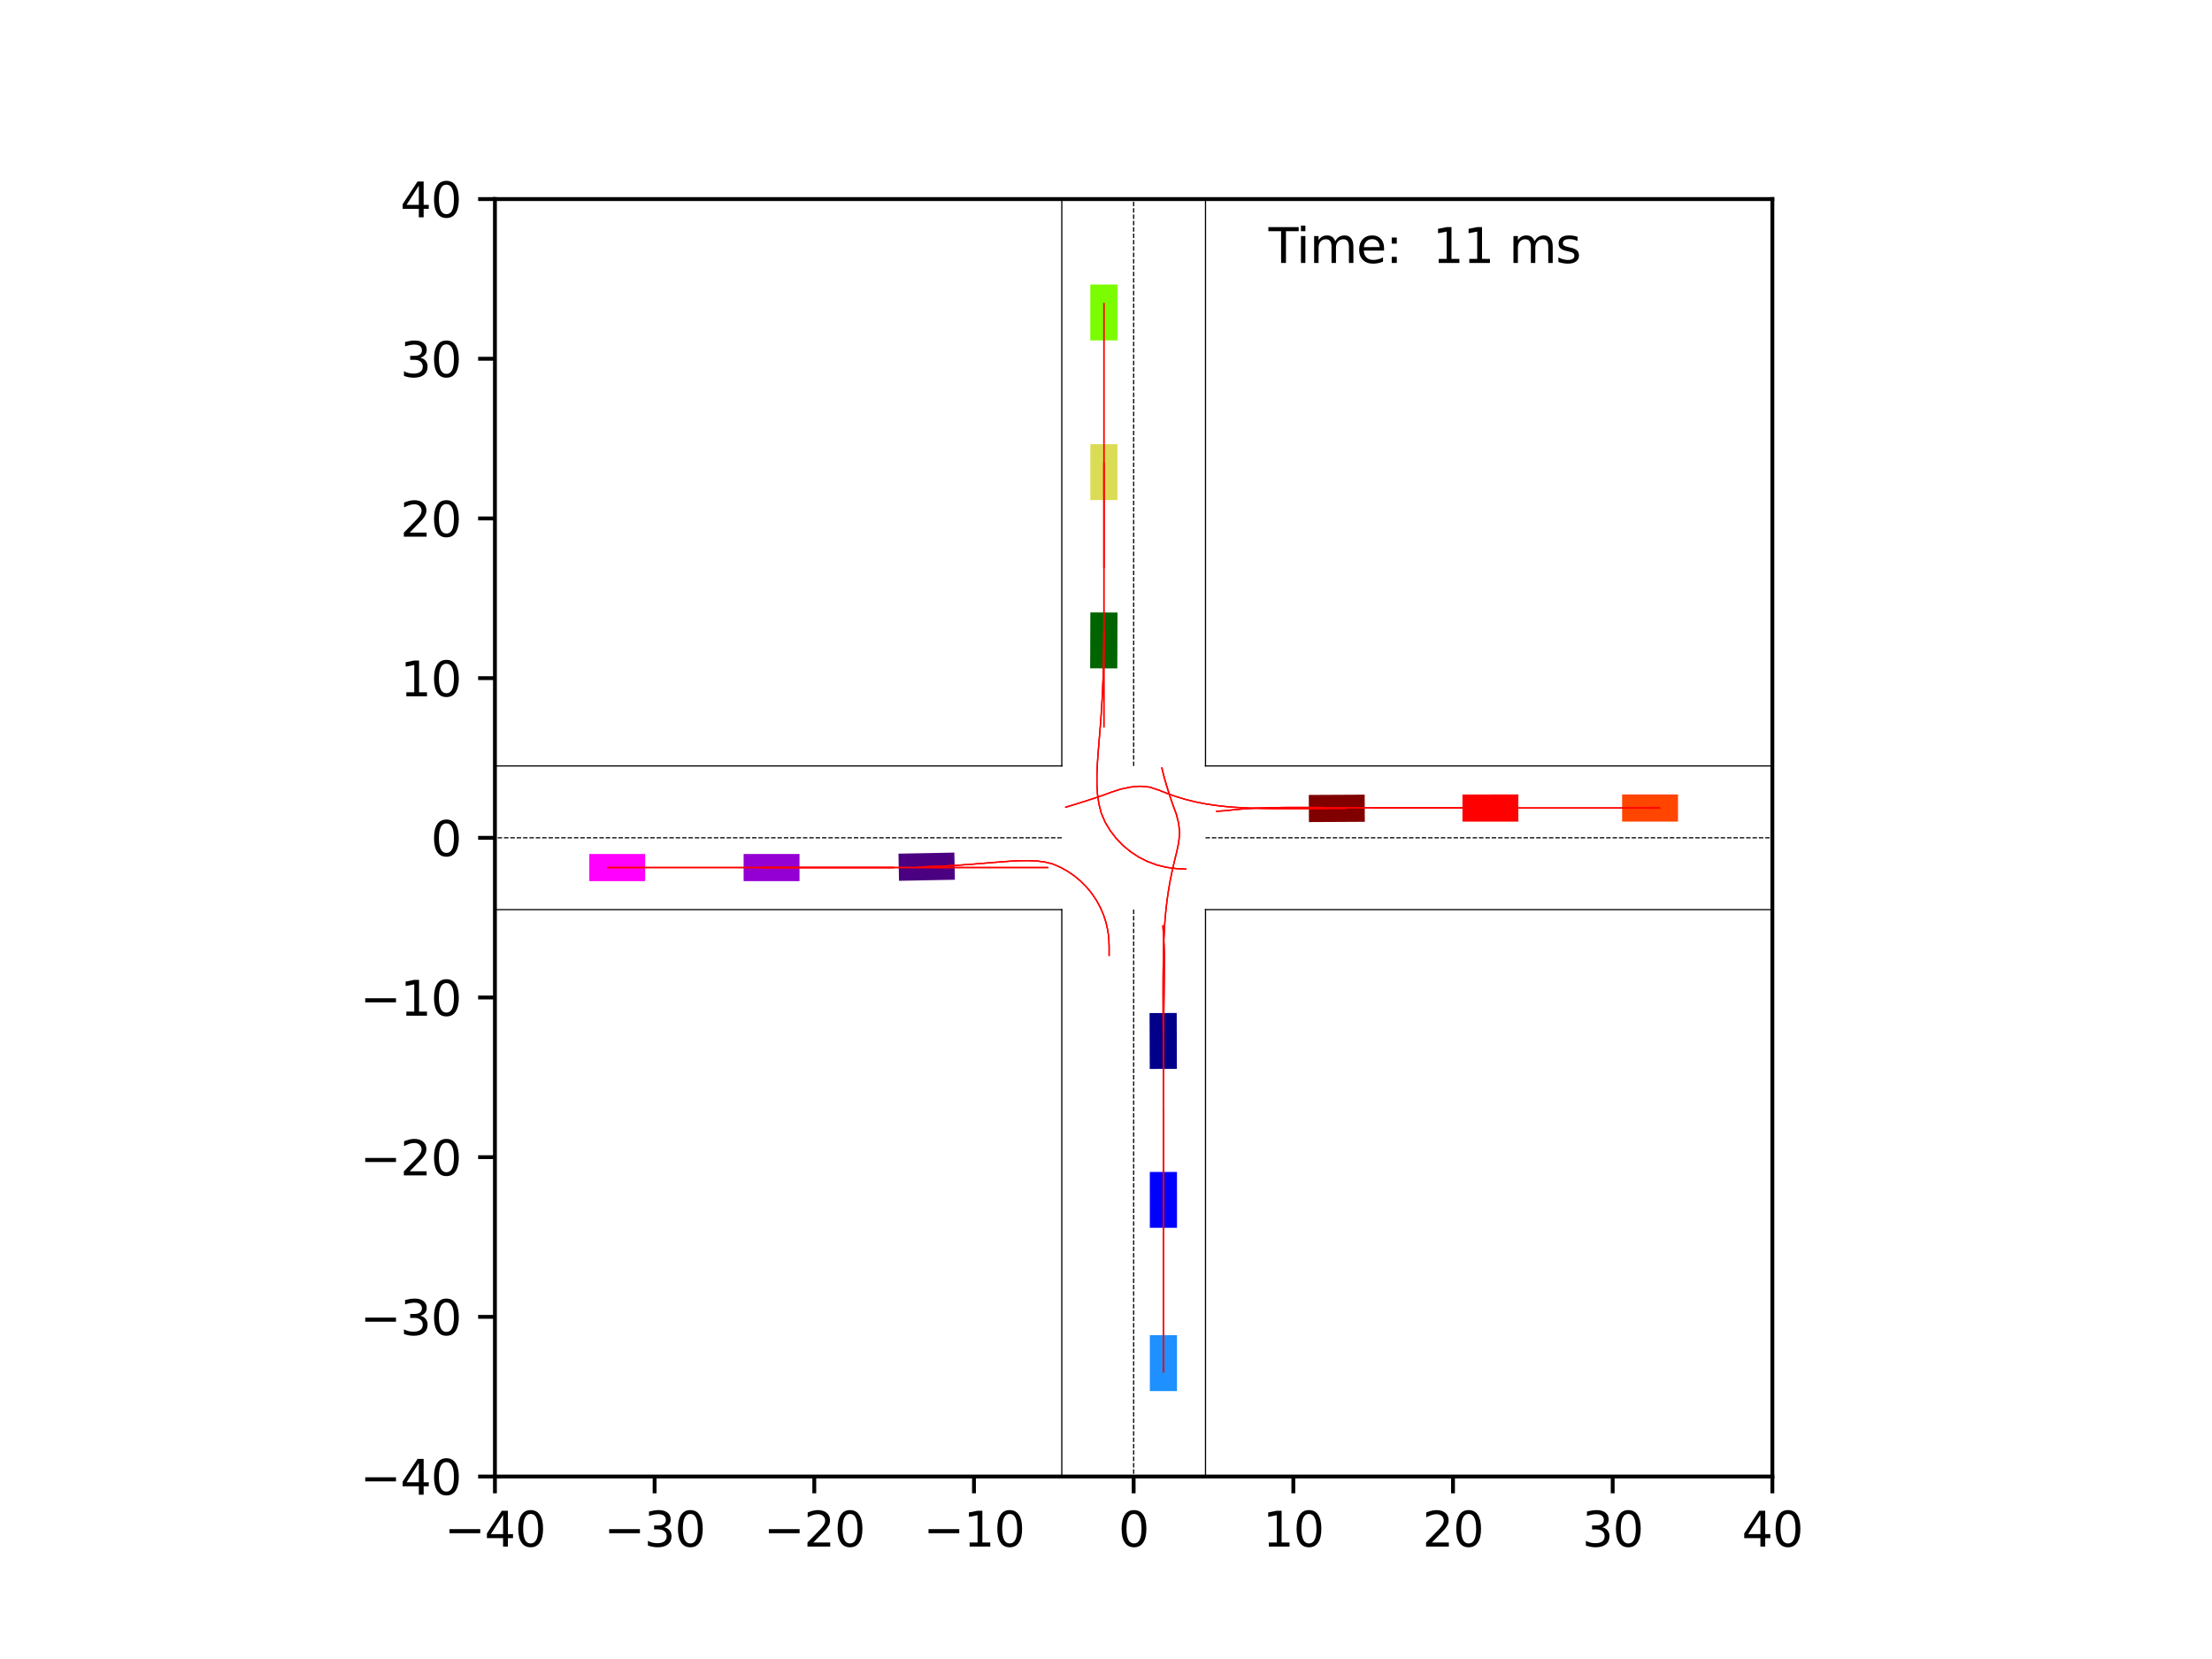 <?xml version="1.0" encoding="utf-8" standalone="no"?>
<!DOCTYPE svg PUBLIC "-//W3C//DTD SVG 1.1//EN"
  "http://www.w3.org/Graphics/SVG/1.1/DTD/svg11.dtd">
<svg xmlns:xlink="http://www.w3.org/1999/xlink" width="460.8pt" height="345.6pt" viewBox="0 0 460.8 345.6" xmlns="http://www.w3.org/2000/svg" version="1.1">
 <defs>
  <style type="text/css">*{stroke-linejoin: round; stroke-linecap: butt}</style>
 </defs>
 <g id="figure_1">
  <g id="patch_1">
   <path d="M 0 345.6 
L 460.8 345.6 
L 460.8 0 
L 0 0 
z
" style="fill: #ffffff"/>
  </g>
  <g id="axes_1">
   <g id="patch_2">
    <path d="M 103.104 307.584 
L 369.216 307.584 
L 369.216 41.472 
L 103.104 41.472 
z
" style="fill: #ffffff"/>
   </g>
   <g id="patch_3">
    <path d="M 245.167 222.664 
L 245.13 211.021 
L 239.475 211.04 
L 239.512 222.682 
z
" clip-path="url(#p3e62860ea1)" style="fill: #00008b"/>
   </g>
   <g id="patch_4">
    <path d="M 284.287 165.54 
L 272.644 165.6 
L 272.674 171.255 
L 284.316 171.195 
z
" clip-path="url(#p3e62860ea1)" style="fill: #800000"/>
   </g>
   <g id="patch_5">
    <path d="M 227.141 127.58 
L 227.099 139.222 
L 232.754 139.242 
L 232.795 127.6 
z
" clip-path="url(#p3e62860ea1)" style="fill: #006400"/>
   </g>
   <g id="patch_6">
    <path d="M 187.277 183.489 
L 198.918 183.265 
L 198.809 177.611 
L 187.169 177.835 
z
" clip-path="url(#p3e62860ea1)" style="fill: #4b0082"/>
   </g>
   <g id="patch_7">
    <path d="M 245.188 255.777 
L 245.186 244.135 
L 239.531 244.135 
L 239.533 255.778 
z
" clip-path="url(#p3e62860ea1)" style="fill: #0000ff"/>
   </g>
   <g id="patch_8">
    <path d="M 316.297 165.5 
L 304.655 165.502 
L 304.656 171.157 
L 316.298 171.155 
z
" clip-path="url(#p3e62860ea1)" style="fill: #ff0000"/>
   </g>
   <g id="patch_9">
    <path d="M 227.132 92.532 
L 227.132 104.175 
L 232.787 104.175 
L 232.787 92.532 
z
" clip-path="url(#p3e62860ea1)" style="fill: #dbdc56"/>
   </g>
   <g id="patch_10">
    <path d="M 154.911 183.556 
L 166.553 183.556 
L 166.553 177.901 
L 154.911 177.901 
z
" clip-path="url(#p3e62860ea1)" style="fill: #9400d3"/>
   </g>
   <g id="patch_11">
    <path d="M 245.188 289.788 
L 245.188 278.145 
L 239.533 278.145 
L 239.533 289.788 
z
" clip-path="url(#p3e62860ea1)" style="fill: #1e90ff"/>
   </g>
   <g id="patch_12">
    <path d="M 349.56 165.5 
L 337.918 165.5 
L 337.918 171.155 
L 349.56 171.155 
z
" clip-path="url(#p3e62860ea1)" style="fill: #ff4500"/>
   </g>
   <g id="patch_13">
    <path d="M 227.132 59.268 
L 227.132 70.911 
L 232.787 70.911 
L 232.787 59.268 
z
" clip-path="url(#p3e62860ea1)" style="fill: #7cfc00"/>
   </g>
   <g id="patch_14">
    <path d="M 122.76 183.556 
L 134.402 183.556 
L 134.402 177.901 
L 122.76 177.901 
z
" clip-path="url(#p3e62860ea1)" style="fill: #ff00ff"/>
   </g>
   <g id="matplotlib.axis_1">
    <g id="xtick_1">
     <g id="line2d_1">
      <defs>
       <path id="m3fa0efd9e0" d="M 0 0 
L 0 3.5 
" style="stroke: #000000; stroke-width: 0.8"/>
      </defs>
      <g>
       <use xlink:href="#m3fa0efd9e0" x="103.104" y="307.584" style="stroke: #000000; stroke-width: 0.8"/>
      </g>
     </g>
     <g id="text_1">
      <!-- −40 -->
      <g transform="translate(92.552 322.182) scale(0.1 -0.1)">
       <defs>
        <path id="DejaVuSans-2212" d="M 678 2272 
L 4684 2272 
L 4684 1741 
L 678 1741 
L 678 2272 
z
" transform="scale(0.016)"/>
        <path id="DejaVuSans-34" d="M 2419 4116 
L 825 1625 
L 2419 1625 
L 2419 4116 
z
M 2253 4666 
L 3047 4666 
L 3047 1625 
L 3713 1625 
L 3713 1100 
L 3047 1100 
L 3047 0 
L 2419 0 
L 2419 1100 
L 313 1100 
L 313 1709 
L 2253 4666 
z
" transform="scale(0.016)"/>
        <path id="DejaVuSans-30" d="M 2034 4250 
Q 1547 4250 1301 3770 
Q 1056 3291 1056 2328 
Q 1056 1369 1301 889 
Q 1547 409 2034 409 
Q 2525 409 2770 889 
Q 3016 1369 3016 2328 
Q 3016 3291 2770 3770 
Q 2525 4250 2034 4250 
z
M 2034 4750 
Q 2819 4750 3233 4129 
Q 3647 3509 3647 2328 
Q 3647 1150 3233 529 
Q 2819 -91 2034 -91 
Q 1250 -91 836 529 
Q 422 1150 422 2328 
Q 422 3509 836 4129 
Q 1250 4750 2034 4750 
z
" transform="scale(0.016)"/>
       </defs>
       <use xlink:href="#DejaVuSans-2212"/>
       <use xlink:href="#DejaVuSans-34" x="83.789"/>
       <use xlink:href="#DejaVuSans-30" x="147.412"/>
      </g>
     </g>
    </g>
    <g id="xtick_2">
     <g id="line2d_2">
      <g>
       <use xlink:href="#m3fa0efd9e0" x="136.368" y="307.584" style="stroke: #000000; stroke-width: 0.8"/>
      </g>
     </g>
     <g id="text_2">
      <!-- −30 -->
      <g transform="translate(125.816 322.182) scale(0.1 -0.1)">
       <defs>
        <path id="DejaVuSans-33" d="M 2597 2516 
Q 3050 2419 3304 2112 
Q 3559 1806 3559 1356 
Q 3559 666 3084 287 
Q 2609 -91 1734 -91 
Q 1441 -91 1130 -33 
Q 819 25 488 141 
L 488 750 
Q 750 597 1062 519 
Q 1375 441 1716 441 
Q 2309 441 2620 675 
Q 2931 909 2931 1356 
Q 2931 1769 2642 2001 
Q 2353 2234 1838 2234 
L 1294 2234 
L 1294 2753 
L 1863 2753 
Q 2328 2753 2575 2939 
Q 2822 3125 2822 3475 
Q 2822 3834 2567 4026 
Q 2313 4219 1838 4219 
Q 1578 4219 1281 4162 
Q 984 4106 628 3988 
L 628 4550 
Q 988 4650 1302 4700 
Q 1616 4750 1894 4750 
Q 2613 4750 3031 4423 
Q 3450 4097 3450 3541 
Q 3450 3153 3228 2886 
Q 3006 2619 2597 2516 
z
" transform="scale(0.016)"/>
       </defs>
       <use xlink:href="#DejaVuSans-2212"/>
       <use xlink:href="#DejaVuSans-33" x="83.789"/>
       <use xlink:href="#DejaVuSans-30" x="147.412"/>
      </g>
     </g>
    </g>
    <g id="xtick_3">
     <g id="line2d_3">
      <g>
       <use xlink:href="#m3fa0efd9e0" x="169.632" y="307.584" style="stroke: #000000; stroke-width: 0.8"/>
      </g>
     </g>
     <g id="text_3">
      <!-- −20 -->
      <g transform="translate(159.08 322.182) scale(0.1 -0.1)">
       <defs>
        <path id="DejaVuSans-32" d="M 1228 531 
L 3431 531 
L 3431 0 
L 469 0 
L 469 531 
Q 828 903 1448 1529 
Q 2069 2156 2228 2338 
Q 2531 2678 2651 2914 
Q 2772 3150 2772 3378 
Q 2772 3750 2511 3984 
Q 2250 4219 1831 4219 
Q 1534 4219 1204 4116 
Q 875 4013 500 3803 
L 500 4441 
Q 881 4594 1212 4672 
Q 1544 4750 1819 4750 
Q 2544 4750 2975 4387 
Q 3406 4025 3406 3419 
Q 3406 3131 3298 2873 
Q 3191 2616 2906 2266 
Q 2828 2175 2409 1742 
Q 1991 1309 1228 531 
z
" transform="scale(0.016)"/>
       </defs>
       <use xlink:href="#DejaVuSans-2212"/>
       <use xlink:href="#DejaVuSans-32" x="83.789"/>
       <use xlink:href="#DejaVuSans-30" x="147.412"/>
      </g>
     </g>
    </g>
    <g id="xtick_4">
     <g id="line2d_4">
      <g>
       <use xlink:href="#m3fa0efd9e0" x="202.896" y="307.584" style="stroke: #000000; stroke-width: 0.8"/>
      </g>
     </g>
     <g id="text_4">
      <!-- −10 -->
      <g transform="translate(192.344 322.182) scale(0.1 -0.1)">
       <defs>
        <path id="DejaVuSans-31" d="M 794 531 
L 1825 531 
L 1825 4091 
L 703 3866 
L 703 4441 
L 1819 4666 
L 2450 4666 
L 2450 531 
L 3481 531 
L 3481 0 
L 794 0 
L 794 531 
z
" transform="scale(0.016)"/>
       </defs>
       <use xlink:href="#DejaVuSans-2212"/>
       <use xlink:href="#DejaVuSans-31" x="83.789"/>
       <use xlink:href="#DejaVuSans-30" x="147.412"/>
      </g>
     </g>
    </g>
    <g id="xtick_5">
     <g id="line2d_5">
      <g>
       <use xlink:href="#m3fa0efd9e0" x="236.16" y="307.584" style="stroke: #000000; stroke-width: 0.8"/>
      </g>
     </g>
     <g id="text_5">
      <!-- 0 -->
      <g transform="translate(232.979 322.182) scale(0.1 -0.1)">
       <use xlink:href="#DejaVuSans-30"/>
      </g>
     </g>
    </g>
    <g id="xtick_6">
     <g id="line2d_6">
      <g>
       <use xlink:href="#m3fa0efd9e0" x="269.424" y="307.584" style="stroke: #000000; stroke-width: 0.8"/>
      </g>
     </g>
     <g id="text_6">
      <!-- 10 -->
      <g transform="translate(263.062 322.182) scale(0.1 -0.1)">
       <use xlink:href="#DejaVuSans-31"/>
       <use xlink:href="#DejaVuSans-30" x="63.623"/>
      </g>
     </g>
    </g>
    <g id="xtick_7">
     <g id="line2d_7">
      <g>
       <use xlink:href="#m3fa0efd9e0" x="302.688" y="307.584" style="stroke: #000000; stroke-width: 0.8"/>
      </g>
     </g>
     <g id="text_7">
      <!-- 20 -->
      <g transform="translate(296.325 322.182) scale(0.1 -0.1)">
       <use xlink:href="#DejaVuSans-32"/>
       <use xlink:href="#DejaVuSans-30" x="63.623"/>
      </g>
     </g>
    </g>
    <g id="xtick_8">
     <g id="line2d_8">
      <g>
       <use xlink:href="#m3fa0efd9e0" x="335.952" y="307.584" style="stroke: #000000; stroke-width: 0.8"/>
      </g>
     </g>
     <g id="text_8">
      <!-- 30 -->
      <g transform="translate(329.589 322.182) scale(0.1 -0.1)">
       <use xlink:href="#DejaVuSans-33"/>
       <use xlink:href="#DejaVuSans-30" x="63.623"/>
      </g>
     </g>
    </g>
    <g id="xtick_9">
     <g id="line2d_9">
      <g>
       <use xlink:href="#m3fa0efd9e0" x="369.216" y="307.584" style="stroke: #000000; stroke-width: 0.8"/>
      </g>
     </g>
     <g id="text_9">
      <!-- 40 -->
      <g transform="translate(362.853 322.182) scale(0.1 -0.1)">
       <use xlink:href="#DejaVuSans-34"/>
       <use xlink:href="#DejaVuSans-30" x="63.623"/>
      </g>
     </g>
    </g>
   </g>
   <g id="matplotlib.axis_2">
    <g id="ytick_1">
     <g id="line2d_10">
      <defs>
       <path id="m41f96a3e17" d="M 0 0 
L -3.5 0 
" style="stroke: #000000; stroke-width: 0.8"/>
      </defs>
      <g>
       <use xlink:href="#m41f96a3e17" x="103.104" y="307.584" style="stroke: #000000; stroke-width: 0.8"/>
      </g>
     </g>
     <g id="text_10">
      <!-- −40 -->
      <g transform="translate(74.999 311.383) scale(0.1 -0.1)">
       <use xlink:href="#DejaVuSans-2212"/>
       <use xlink:href="#DejaVuSans-34" x="83.789"/>
       <use xlink:href="#DejaVuSans-30" x="147.412"/>
      </g>
     </g>
    </g>
    <g id="ytick_2">
     <g id="line2d_11">
      <g>
       <use xlink:href="#m41f96a3e17" x="103.104" y="274.32" style="stroke: #000000; stroke-width: 0.8"/>
      </g>
     </g>
     <g id="text_11">
      <!-- −30 -->
      <g transform="translate(74.999 278.119) scale(0.1 -0.1)">
       <use xlink:href="#DejaVuSans-2212"/>
       <use xlink:href="#DejaVuSans-33" x="83.789"/>
       <use xlink:href="#DejaVuSans-30" x="147.412"/>
      </g>
     </g>
    </g>
    <g id="ytick_3">
     <g id="line2d_12">
      <g>
       <use xlink:href="#m41f96a3e17" x="103.104" y="241.056" style="stroke: #000000; stroke-width: 0.8"/>
      </g>
     </g>
     <g id="text_12">
      <!-- −20 -->
      <g transform="translate(74.999 244.855) scale(0.1 -0.1)">
       <use xlink:href="#DejaVuSans-2212"/>
       <use xlink:href="#DejaVuSans-32" x="83.789"/>
       <use xlink:href="#DejaVuSans-30" x="147.412"/>
      </g>
     </g>
    </g>
    <g id="ytick_4">
     <g id="line2d_13">
      <g>
       <use xlink:href="#m41f96a3e17" x="103.104" y="207.792" style="stroke: #000000; stroke-width: 0.8"/>
      </g>
     </g>
     <g id="text_13">
      <!-- −10 -->
      <g transform="translate(74.999 211.591) scale(0.1 -0.1)">
       <use xlink:href="#DejaVuSans-2212"/>
       <use xlink:href="#DejaVuSans-31" x="83.789"/>
       <use xlink:href="#DejaVuSans-30" x="147.412"/>
      </g>
     </g>
    </g>
    <g id="ytick_5">
     <g id="line2d_14">
      <g>
       <use xlink:href="#m41f96a3e17" x="103.104" y="174.528" style="stroke: #000000; stroke-width: 0.8"/>
      </g>
     </g>
     <g id="text_14">
      <!-- 0 -->
      <g transform="translate(89.742 178.327) scale(0.1 -0.1)">
       <use xlink:href="#DejaVuSans-30"/>
      </g>
     </g>
    </g>
    <g id="ytick_6">
     <g id="line2d_15">
      <g>
       <use xlink:href="#m41f96a3e17" x="103.104" y="141.264" style="stroke: #000000; stroke-width: 0.8"/>
      </g>
     </g>
     <g id="text_15">
      <!-- 10 -->
      <g transform="translate(83.379 145.063) scale(0.1 -0.1)">
       <use xlink:href="#DejaVuSans-31"/>
       <use xlink:href="#DejaVuSans-30" x="63.623"/>
      </g>
     </g>
    </g>
    <g id="ytick_7">
     <g id="line2d_16">
      <g>
       <use xlink:href="#m41f96a3e17" x="103.104" y="108" style="stroke: #000000; stroke-width: 0.8"/>
      </g>
     </g>
     <g id="text_16">
      <!-- 20 -->
      <g transform="translate(83.379 111.799) scale(0.1 -0.1)">
       <use xlink:href="#DejaVuSans-32"/>
       <use xlink:href="#DejaVuSans-30" x="63.623"/>
      </g>
     </g>
    </g>
    <g id="ytick_8">
     <g id="line2d_17">
      <g>
       <use xlink:href="#m41f96a3e17" x="103.104" y="74.736" style="stroke: #000000; stroke-width: 0.8"/>
      </g>
     </g>
     <g id="text_17">
      <!-- 30 -->
      <g transform="translate(83.379 78.535) scale(0.1 -0.1)">
       <use xlink:href="#DejaVuSans-33"/>
       <use xlink:href="#DejaVuSans-30" x="63.623"/>
      </g>
     </g>
    </g>
    <g id="ytick_9">
     <g id="line2d_18">
      <g>
       <use xlink:href="#m41f96a3e17" x="103.104" y="41.472" style="stroke: #000000; stroke-width: 0.8"/>
      </g>
     </g>
     <g id="text_18">
      <!-- 40 -->
      <g transform="translate(83.379 45.271) scale(0.1 -0.1)">
       <use xlink:href="#DejaVuSans-34"/>
       <use xlink:href="#DejaVuSans-30" x="63.623"/>
      </g>
     </g>
    </g>
   </g>
   <g id="line2d_19">
    <path d="M 251.129 346.6 
L 251.129 189.497 
" clip-path="url(#p3e62860ea1)" style="fill: none; stroke: #000000; stroke-width: 0.25; stroke-linecap: square"/>
   </g>
   <g id="line2d_20">
    <path d="M 251.129 189.497 
L 417.449 189.497 
" clip-path="url(#p3e62860ea1)" style="fill: none; stroke: #000000; stroke-width: 0.25; stroke-linecap: square"/>
   </g>
   <g id="line2d_21">
    <path d="M 417.449 159.559 
L 251.129 159.559 
" clip-path="url(#p3e62860ea1)" style="fill: none; stroke: #000000; stroke-width: 0.25; stroke-linecap: square"/>
   </g>
   <g id="line2d_22">
    <path d="M 251.129 159.559 
L 251.129 -1 
" clip-path="url(#p3e62860ea1)" style="fill: none; stroke: #000000; stroke-width: 0.25; stroke-linecap: square"/>
   </g>
   <g id="line2d_23">
    <path d="M 221.191 -1 
L 221.191 159.559 
" clip-path="url(#p3e62860ea1)" style="fill: none; stroke: #000000; stroke-width: 0.25; stroke-linecap: square"/>
   </g>
   <g id="line2d_24">
    <path d="M 221.191 159.559 
L 54.871 159.559 
" clip-path="url(#p3e62860ea1)" style="fill: none; stroke: #000000; stroke-width: 0.25; stroke-linecap: square"/>
   </g>
   <g id="line2d_25">
    <path d="M 54.871 189.497 
L 221.191 189.497 
" clip-path="url(#p3e62860ea1)" style="fill: none; stroke: #000000; stroke-width: 0.25; stroke-linecap: square"/>
   </g>
   <g id="line2d_26">
    <path d="M 221.191 189.497 
L 221.191 346.6 
" clip-path="url(#p3e62860ea1)" style="fill: none; stroke: #000000; stroke-width: 0.25; stroke-linecap: square"/>
   </g>
   <g id="line2d_27">
    <path d="M 251.129 174.528 
L 417.449 174.528 
" clip-path="url(#p3e62860ea1)" style="fill: none; stroke-dasharray: 0.925,0.4; stroke-dashoffset: 0; stroke: #000000; stroke-width: 0.25"/>
   </g>
   <g id="line2d_28">
    <path d="M 236.16 159.559 
L 236.16 -1 
" clip-path="url(#p3e62860ea1)" style="fill: none; stroke-dasharray: 0.925,0.4; stroke-dashoffset: 0; stroke: #000000; stroke-width: 0.25"/>
   </g>
   <g id="line2d_29">
    <path d="M 221.191 174.528 
L 54.871 174.528 
" clip-path="url(#p3e62860ea1)" style="fill: none; stroke-dasharray: 0.925,0.4; stroke-dashoffset: 0; stroke: #000000; stroke-width: 0.25"/>
   </g>
   <g id="line2d_30">
    <path d="M 236.16 189.497 
L 236.16 346.6 
" clip-path="url(#p3e62860ea1)" style="fill: none; stroke-dasharray: 0.925,0.4; stroke-dashoffset: 0; stroke: #000000; stroke-width: 0.25"/>
   </g>
   <g id="line2d_31">
    <path d="M 242.329 218.774 
L 242.321 216.852 
L 242.312 214.923 
L 242.303 212.987 
L 242.295 211.046 
L 242.288 209.099 
L 242.283 207.146 
L 242.282 205.189 
L 242.287 203.227 
L 242.301 201.26 
L 242.329 199.29 
L 242.374 197.316 
L 242.443 195.339 
L 242.541 193.359 
L 242.676 191.378 
L 242.856 189.397 
L 243.085 187.417 
L 243.368 185.441 
L 243.707 183.471 
L 244.103 181.507 
L 244.549 179.552 
L 245.036 177.602 
L 245.466 175.636 
L 245.673 173.632 
L 245.477 171.624 
L 244.982 169.666 
L 244.276 167.773 
L 243.603 165.866 
L 242.978 163.942 
L 242.407 162.001 
L 241.943 160.031 
" clip-path="url(#p3e62860ea1)" style="fill: none; stroke: #ff0000; stroke-opacity: 0.2; stroke-width: 0.25; stroke-linecap: square"/>
   </g>
   <g id="line2d_32">
    <path d="M 242.329 218.774 
L 242.321 216.852 
L 242.313 214.923 
L 242.305 212.987 
L 242.297 211.045 
L 242.291 209.097 
L 242.287 207.144 
L 242.287 205.186 
L 242.294 203.223 
L 242.311 201.256 
L 242.341 199.285 
L 242.388 197.31 
L 242.46 195.332 
L 242.561 193.352 
L 242.7 191.37 
L 242.883 189.389 
L 243.116 187.409 
L 243.403 185.433 
L 243.746 183.463 
L 244.145 181.5 
L 244.594 179.544 
L 245.082 177.595 
L 245.511 175.629 
L 245.721 173.625 
L 245.542 171.616 
L 245.055 169.657 
L 244.355 167.763 
L 243.705 165.849 
L 243.095 163.922 
L 242.531 161.981 
L 242.046 160.018 
" clip-path="url(#p3e62860ea1)" style="fill: none; stroke: #ff0000; stroke-opacity: 0.4; stroke-width: 0.25; stroke-linecap: square"/>
   </g>
   <g id="line2d_33">
    <path d="M 242.329 218.774 
L 242.321 216.852 
L 242.314 214.922 
L 242.306 212.986 
L 242.299 211.044 
L 242.294 209.096 
L 242.291 207.142 
L 242.292 205.183 
L 242.301 203.22 
L 242.319 201.251 
L 242.35 199.279 
L 242.399 197.303 
L 242.472 195.324 
L 242.576 193.343 
L 242.716 191.36 
L 242.901 189.377 
L 243.135 187.397 
L 243.423 185.419 
L 243.765 183.448 
L 244.163 181.483 
L 244.61 179.526 
L 245.093 177.574 
L 245.515 175.605 
L 245.72 173.6 
L 245.537 171.59 
L 245.046 169.631 
L 244.34 167.737 
L 243.689 165.823 
L 243.08 163.895 
L 242.516 161.952 
L 242.035 159.988 
" clip-path="url(#p3e62860ea1)" style="fill: none; stroke: #ff0000; stroke-opacity: 0.6; stroke-width: 0.25; stroke-linecap: square"/>
   </g>
   <g id="line2d_34">
    <path d="M 242.329 218.774 
L 242.321 216.852 
L 242.313 214.922 
L 242.305 212.986 
L 242.298 211.044 
L 242.292 209.096 
L 242.289 207.142 
L 242.291 205.183 
L 242.299 203.219 
L 242.317 201.25 
L 242.349 199.278 
L 242.4 197.302 
L 242.474 195.323 
L 242.579 193.341 
L 242.721 191.358 
L 242.909 189.375 
L 243.146 187.395 
L 243.436 185.418 
L 243.782 183.446 
L 244.183 181.482 
L 244.633 179.525 
L 245.118 177.574 
L 245.543 175.605 
L 245.748 173.6 
L 245.567 171.59 
L 245.077 169.63 
L 244.373 167.736 
L 243.721 165.822 
L 243.111 163.894 
L 242.545 161.952 
L 242.058 159.989 
" clip-path="url(#p3e62860ea1)" style="fill: none; stroke: #ff0000; stroke-opacity: 0.8; stroke-width: 0.25; stroke-linecap: square"/>
   </g>
   <g id="line2d_35">
    <path d="M 242.329 218.774 
L 242.321 216.852 
L 242.313 214.922 
L 242.306 212.986 
L 242.299 211.044 
L 242.293 209.095 
L 242.291 207.141 
L 242.293 205.182 
L 242.301 203.218 
L 242.32 201.249 
L 242.352 199.276 
L 242.403 197.3 
L 242.478 195.32 
L 242.583 193.338 
L 242.726 191.355 
L 242.914 189.372 
L 243.151 187.391 
L 243.441 185.413 
L 243.787 183.441 
L 244.188 181.477 
L 244.637 179.519 
L 245.12 177.567 
L 245.543 175.598 
L 245.748 173.592 
L 245.565 171.582 
L 245.074 169.622 
L 244.37 167.728 
L 243.717 165.814 
L 243.106 163.886 
L 242.539 161.944 
L 242.053 159.98 
" clip-path="url(#p3e62860ea1)" style="fill: none; stroke: #ff0000; stroke-width: 0.25; stroke-linecap: square"/>
   </g>
   <g id="line2d_36">
    <path d="M 280.405 168.385 
L 278.48 168.397 
L 276.548 168.41 
L 274.609 168.423 
L 272.664 168.435 
L 270.713 168.445 
L 268.757 168.451 
L 266.796 168.45 
L 264.83 168.438 
L 262.86 168.411 
L 260.886 168.362 
L 258.909 168.282 
L 256.931 168.164 
L 254.952 167.995 
L 252.976 167.764 
L 251.007 167.458 
L 249.049 167.07 
L 247.108 166.593 
L 245.189 166.022 
L 243.296 165.36 
L 241.43 164.617 
L 239.516 163.998 
L 237.511 163.812 
L 235.504 164.002 
L 233.53 164.413 
L 231.612 165.042 
L 229.715 165.732 
L 227.801 166.374 
L 225.876 166.986 
L 223.945 167.578 
L 222.009 168.155 
" clip-path="url(#p3e62860ea1)" style="fill: none; stroke: #ff0000; stroke-opacity: 0.2; stroke-width: 0.25; stroke-linecap: square"/>
   </g>
   <g id="line2d_37">
    <path d="M 280.405 168.385 
L 278.48 168.397 
L 276.548 168.409 
L 274.608 168.421 
L 272.663 168.432 
L 270.711 168.441 
L 268.754 168.446 
L 266.792 168.444 
L 264.826 168.43 
L 262.854 168.401 
L 260.879 168.35 
L 258.901 168.269 
L 256.922 168.148 
L 254.942 167.977 
L 252.965 167.744 
L 250.994 167.437 
L 249.035 167.048 
L 247.092 166.571 
L 245.171 166.001 
L 243.275 165.341 
L 241.406 164.601 
L 239.494 163.973 
L 237.489 163.771 
L 235.48 163.957 
L 233.503 164.362 
L 231.581 164.984 
L 229.685 165.682 
L 227.773 166.335 
L 225.851 166.961 
L 223.923 167.566 
L 221.99 168.158 
" clip-path="url(#p3e62860ea1)" style="fill: none; stroke: #ff0000; stroke-opacity: 0.4; stroke-width: 0.25; stroke-linecap: square"/>
   </g>
   <g id="line2d_38">
    <path d="M 280.405 168.385 
L 278.48 168.397 
L 276.548 168.409 
L 274.609 168.422 
L 272.663 168.433 
L 270.713 168.442 
L 268.756 168.448 
L 266.795 168.445 
L 264.829 168.433 
L 262.858 168.404 
L 260.884 168.353 
L 258.907 168.272 
L 256.929 168.151 
L 254.95 167.981 
L 252.974 167.749 
L 251.005 167.442 
L 249.047 167.054 
L 247.105 166.577 
L 245.185 166.008 
L 243.291 165.35 
L 241.422 164.613 
L 239.512 163.984 
L 237.508 163.785 
L 235.5 163.968 
L 233.524 164.374 
L 231.605 164.997 
L 229.71 165.692 
L 227.798 166.341 
L 225.876 166.962 
L 223.947 167.562 
L 222.014 168.149 
" clip-path="url(#p3e62860ea1)" style="fill: none; stroke: #ff0000; stroke-opacity: 0.6; stroke-width: 0.25; stroke-linecap: square"/>
   </g>
   <g id="line2d_39">
    <path d="M 280.405 168.385 
L 278.48 168.397 
L 276.548 168.409 
L 274.609 168.422 
L 272.663 168.433 
L 270.712 168.443 
L 268.756 168.447 
L 266.794 168.445 
L 264.828 168.432 
L 262.857 168.403 
L 260.883 168.351 
L 258.906 168.269 
L 256.927 168.148 
L 254.948 167.976 
L 252.971 167.742 
L 251.002 167.433 
L 249.044 167.043 
L 247.102 166.565 
L 245.182 165.994 
L 243.287 165.334 
L 241.419 164.596 
L 239.508 163.967 
L 237.503 163.77 
L 235.495 163.957 
L 233.519 164.364 
L 231.598 164.986 
L 229.703 165.684 
L 227.792 166.335 
L 225.87 166.959 
L 223.942 167.562 
L 222.009 168.153 
" clip-path="url(#p3e62860ea1)" style="fill: none; stroke: #ff0000; stroke-opacity: 0.8; stroke-width: 0.25; stroke-linecap: square"/>
   </g>
   <g id="line2d_40">
    <path d="M 280.405 168.385 
L 278.48 168.397 
L 276.548 168.41 
L 274.609 168.423 
L 272.664 168.435 
L 270.713 168.445 
L 268.757 168.45 
L 266.796 168.449 
L 264.83 168.436 
L 262.86 168.408 
L 260.886 168.357 
L 258.91 168.276 
L 256.931 168.155 
L 254.953 167.984 
L 252.978 167.751 
L 251.009 167.442 
L 249.052 167.053 
L 247.111 166.574 
L 245.192 166.004 
L 243.298 165.344 
L 241.431 164.605 
L 239.521 163.975 
L 237.517 163.778 
L 235.511 163.964 
L 233.535 164.372 
L 231.616 164.993 
L 229.721 165.689 
L 227.809 166.338 
L 225.888 166.96 
L 223.96 167.561 
L 222.028 168.149 
" clip-path="url(#p3e62860ea1)" style="fill: none; stroke: #ff0000; stroke-width: 0.25; stroke-linecap: square"/>
   </g>
   <g id="line2d_41">
    <path d="M 229.962 131.424 
L 229.944 133.411 
L 229.917 135.4 
L 229.879 137.39 
L 229.828 139.384 
L 229.763 141.378 
L 229.68 143.375 
L 229.58 145.374 
L 229.461 147.373 
L 229.325 149.374 
L 229.173 151.377 
L 229.01 153.381 
L 228.844 155.387 
L 228.689 157.397 
L 228.561 159.411 
L 228.484 161.43 
L 228.492 163.454 
L 228.62 165.475 
L 228.909 167.482 
L 229.415 169.449 
L 230.209 171.319 
L 231.257 173.062 
L 232.493 174.678 
L 233.902 176.147 
L 235.466 177.45 
L 237.166 178.572 
L 238.982 179.498 
L 240.891 180.214 
L 242.868 180.712 
L 244.889 180.986 
L 246.927 181.044 
" clip-path="url(#p3e62860ea1)" style="fill: none; stroke: #ff0000; stroke-opacity: 0.2; stroke-width: 0.25; stroke-linecap: square"/>
   </g>
   <g id="line2d_42">
    <path d="M 229.962 131.424 
L 229.946 133.411 
L 229.921 135.4 
L 229.886 137.391 
L 229.838 139.384 
L 229.775 141.379 
L 229.694 143.376 
L 229.596 145.375 
L 229.478 147.375 
L 229.341 149.376 
L 229.188 151.379 
L 229.024 153.383 
L 228.856 155.39 
L 228.697 157.4 
L 228.565 159.415 
L 228.484 161.435 
L 228.488 163.46 
L 228.614 165.483 
L 228.904 167.492 
L 229.415 169.458 
L 230.221 171.325 
L 231.272 173.068 
L 232.513 174.683 
L 233.927 176.15 
L 235.497 177.451 
L 237.204 178.568 
L 239.026 179.487 
L 240.94 180.198 
L 242.921 180.691 
L 244.946 180.961 
L 246.987 181.047 
" clip-path="url(#p3e62860ea1)" style="fill: none; stroke: #ff0000; stroke-opacity: 0.4; stroke-width: 0.25; stroke-linecap: square"/>
   </g>
   <g id="line2d_43">
    <path d="M 229.962 131.424 
L 229.947 133.411 
L 229.925 135.4 
L 229.892 137.391 
L 229.846 139.384 
L 229.785 141.379 
L 229.707 143.376 
L 229.611 145.374 
L 229.495 147.374 
L 229.36 149.376 
L 229.208 151.378 
L 229.044 153.382 
L 228.876 155.389 
L 228.716 157.399 
L 228.583 159.413 
L 228.501 161.433 
L 228.504 163.457 
L 228.629 165.48 
L 228.918 167.488 
L 229.43 169.454 
L 230.24 171.32 
L 231.293 173.061 
L 232.536 174.674 
L 233.952 176.139 
L 235.523 177.438 
L 237.231 178.554 
L 239.054 179.472 
L 240.968 180.182 
L 242.949 180.674 
L 244.974 180.943 
L 247.013 181.055 
" clip-path="url(#p3e62860ea1)" style="fill: none; stroke: #ff0000; stroke-opacity: 0.6; stroke-width: 0.25; stroke-linecap: square"/>
   </g>
   <g id="line2d_44">
    <path d="M 229.962 131.424 
L 229.947 133.411 
L 229.925 135.4 
L 229.892 137.391 
L 229.847 139.384 
L 229.787 141.379 
L 229.709 143.376 
L 229.613 145.375 
L 229.497 147.375 
L 229.363 149.376 
L 229.211 151.379 
L 229.047 153.383 
L 228.879 155.39 
L 228.72 157.4 
L 228.587 159.414 
L 228.506 161.434 
L 228.509 163.459 
L 228.633 165.482 
L 228.924 167.49 
L 229.436 169.456 
L 230.247 171.321 
L 231.302 173.062 
L 232.546 174.674 
L 233.962 176.139 
L 235.535 177.437 
L 237.243 178.552 
L 239.066 179.469 
L 240.981 180.179 
L 242.963 180.67 
L 244.988 180.937 
L 247.027 181.052 
" clip-path="url(#p3e62860ea1)" style="fill: none; stroke: #ff0000; stroke-opacity: 0.8; stroke-width: 0.25; stroke-linecap: square"/>
   </g>
   <g id="line2d_45">
    <path d="M 229.962 131.424 
L 229.947 133.411 
L 229.925 135.4 
L 229.893 137.391 
L 229.848 139.384 
L 229.788 141.379 
L 229.71 143.376 
L 229.614 145.374 
L 229.499 147.374 
L 229.364 149.376 
L 229.213 151.378 
L 229.049 153.382 
L 228.882 155.389 
L 228.722 157.399 
L 228.59 159.413 
L 228.508 161.433 
L 228.511 163.457 
L 228.637 165.48 
L 228.928 167.488 
L 229.443 169.453 
L 230.256 171.317 
L 231.311 173.057 
L 232.554 174.67 
L 233.969 176.135 
L 235.54 177.434 
L 237.248 178.55 
L 239.071 179.467 
L 240.986 180.174 
L 242.968 180.663 
L 244.993 180.927 
L 247.032 181.046 
" clip-path="url(#p3e62860ea1)" style="fill: none; stroke: #ff0000; stroke-width: 0.25; stroke-linecap: square"/>
   </g>
   <g id="line2d_46">
    <path d="M 191.253 180.607 
L 193.043 180.551 
L 194.829 180.484 
L 196.61 180.403 
L 198.386 180.308 
L 200.157 180.197 
L 201.923 180.073 
L 203.684 179.938 
L 205.441 179.795 
L 207.193 179.65 
L 208.941 179.513 
L 210.687 179.396 
L 212.43 179.317 
L 214.172 179.298 
L 215.908 179.371 
L 217.629 179.578 
L 219.31 179.986 
L 220.894 180.675 
L 222.403 181.509 
L 223.823 182.479 
L 225.144 183.578 
L 226.354 184.795 
L 227.443 186.118 
L 228.402 187.536 
L 229.222 189.037 
L 229.898 190.607 
L 230.423 192.232 
L 230.794 193.899 
L 231.006 195.592 
L 231.058 197.298 
L 231.037 199.005 
" clip-path="url(#p3e62860ea1)" style="fill: none; stroke: #ff0000; stroke-opacity: 0.2; stroke-width: 0.25; stroke-linecap: square"/>
   </g>
   <g id="line2d_47">
    <path d="M 191.253 180.607 
L 193.043 180.551 
L 194.829 180.486 
L 196.61 180.406 
L 198.387 180.312 
L 200.158 180.203 
L 201.925 180.08 
L 203.686 179.944 
L 205.443 179.801 
L 207.196 179.656 
L 208.945 179.517 
L 210.691 179.398 
L 212.435 179.317 
L 214.178 179.295 
L 215.915 179.366 
L 217.637 179.572 
L 219.319 179.981 
L 220.904 180.669 
L 222.414 181.503 
L 223.836 182.474 
L 225.158 183.573 
L 226.369 184.791 
L 227.459 186.115 
L 228.418 187.534 
L 229.239 189.036 
L 229.915 190.607 
L 230.441 192.233 
L 230.812 193.901 
L 231.025 195.596 
L 231.077 197.303 
L 231.068 199.011 
" clip-path="url(#p3e62860ea1)" style="fill: none; stroke: #ff0000; stroke-opacity: 0.4; stroke-width: 0.25; stroke-linecap: square"/>
   </g>
   <g id="line2d_48">
    <path d="M 191.253 180.607 
L 193.043 180.55 
L 194.829 180.484 
L 196.61 180.403 
L 198.386 180.308 
L 200.157 180.198 
L 201.924 180.074 
L 203.685 179.937 
L 205.441 179.793 
L 207.193 179.646 
L 208.942 179.507 
L 210.688 179.387 
L 212.432 179.306 
L 214.173 179.285 
L 215.91 179.357 
L 217.631 179.566 
L 219.311 179.981 
L 220.895 180.671 
L 222.403 181.506 
L 223.823 182.479 
L 225.144 183.579 
L 226.353 184.797 
L 227.441 186.122 
L 228.399 187.541 
L 229.219 189.043 
L 229.894 190.613 
L 230.419 192.239 
L 230.789 193.906 
L 231 195.601 
L 231.052 197.307 
L 231.051 199.014 
" clip-path="url(#p3e62860ea1)" style="fill: none; stroke: #ff0000; stroke-opacity: 0.6; stroke-width: 0.25; stroke-linecap: square"/>
   </g>
   <g id="line2d_49">
    <path d="M 191.253 180.607 
L 193.043 180.55 
L 194.829 180.484 
L 196.61 180.403 
L 198.386 180.308 
L 200.157 180.198 
L 201.924 180.074 
L 203.685 179.937 
L 205.442 179.793 
L 207.194 179.646 
L 208.942 179.507 
L 210.688 179.387 
L 212.432 179.305 
L 214.174 179.285 
L 215.91 179.357 
L 217.632 179.566 
L 219.312 179.982 
L 220.895 180.672 
L 222.403 181.508 
L 223.824 182.48 
L 225.144 183.581 
L 226.353 184.799 
L 227.441 186.123 
L 228.399 187.542 
L 229.22 189.044 
L 229.895 190.614 
L 230.421 192.24 
L 230.792 193.907 
L 231.003 195.602 
L 231.055 197.308 
L 231.055 199.015 
" clip-path="url(#p3e62860ea1)" style="fill: none; stroke: #ff0000; stroke-opacity: 0.8; stroke-width: 0.25; stroke-linecap: square"/>
   </g>
   <g id="line2d_50">
    <path d="M 191.253 180.607 
L 193.043 180.55 
L 194.829 180.483 
L 196.61 180.403 
L 198.386 180.308 
L 200.157 180.197 
L 201.924 180.073 
L 203.685 179.936 
L 205.441 179.791 
L 207.194 179.645 
L 208.942 179.505 
L 210.688 179.385 
L 212.432 179.302 
L 214.173 179.281 
L 215.91 179.353 
L 217.631 179.562 
L 219.311 179.978 
L 220.895 180.669 
L 222.403 181.504 
L 223.823 182.477 
L 225.143 183.578 
L 226.351 184.796 
L 227.439 186.122 
L 228.396 187.542 
L 229.214 189.044 
L 229.887 190.615 
L 230.41 192.242 
L 230.778 193.91 
L 230.989 195.604 
L 231.041 197.311 
L 231.042 199.018 
" clip-path="url(#p3e62860ea1)" style="fill: none; stroke: #ff0000; stroke-width: 0.25; stroke-linecap: square"/>
   </g>
   <g id="line2d_51">
    <path d="M 242.36 251.897 
L 242.36 249.956 
L 242.359 248.01 
L 242.359 246.06 
L 242.358 244.105 
L 242.358 242.147 
L 242.357 240.185 
L 242.357 238.221 
L 242.356 236.255 
L 242.356 234.286 
L 242.355 232.316 
L 242.355 230.344 
L 242.355 228.371 
L 242.356 226.398 
L 242.358 224.424 
L 242.361 222.449 
L 242.365 220.474 
L 242.371 218.5 
L 242.379 216.525 
L 242.39 214.551 
L 242.404 212.577 
L 242.422 210.603 
L 242.444 208.63 
L 242.469 206.657 
L 242.499 204.685 
L 242.531 202.713 
L 242.566 200.742 
L 242.599 198.772 
L 242.576 196.801 
L 242.534 194.831 
L 242.429 192.864 
" clip-path="url(#p3e62860ea1)" style="fill: none; stroke: #ff0000; stroke-opacity: 0.2; stroke-width: 0.25; stroke-linecap: square"/>
   </g>
   <g id="line2d_52">
    <path d="M 242.36 251.897 
L 242.359 249.956 
L 242.359 248.01 
L 242.358 246.06 
L 242.358 244.106 
L 242.358 242.148 
L 242.357 240.187 
L 242.357 238.223 
L 242.357 236.257 
L 242.357 234.289 
L 242.358 232.32 
L 242.359 230.349 
L 242.361 228.377 
L 242.363 226.405 
L 242.367 224.432 
L 242.372 222.458 
L 242.379 220.485 
L 242.388 218.511 
L 242.399 216.538 
L 242.412 214.565 
L 242.428 212.592 
L 242.447 210.62 
L 242.468 208.648 
L 242.49 206.677 
L 242.512 204.706 
L 242.533 202.736 
L 242.55 200.766 
L 242.559 198.796 
L 242.492 196.828 
L 242.396 194.861 
L 242.28 192.896 
" clip-path="url(#p3e62860ea1)" style="fill: none; stroke: #ff0000; stroke-opacity: 0.4; stroke-width: 0.25; stroke-linecap: square"/>
   </g>
   <g id="line2d_53">
    <path d="M 242.36 251.897 
L 242.359 249.956 
L 242.359 248.01 
L 242.358 246.06 
L 242.358 244.105 
L 242.358 242.148 
L 242.357 240.186 
L 242.357 238.223 
L 242.357 236.257 
L 242.357 234.288 
L 242.358 232.319 
L 242.359 230.348 
L 242.361 228.376 
L 242.364 226.403 
L 242.369 224.429 
L 242.374 222.456 
L 242.382 220.482 
L 242.392 218.508 
L 242.404 216.534 
L 242.42 214.56 
L 242.437 212.587 
L 242.458 210.615 
L 242.481 208.642 
L 242.505 206.67 
L 242.529 204.699 
L 242.55 202.728 
L 242.566 200.758 
L 242.573 198.787 
L 242.498 196.819 
L 242.389 194.852 
L 242.261 192.887 
" clip-path="url(#p3e62860ea1)" style="fill: none; stroke: #ff0000; stroke-opacity: 0.6; stroke-width: 0.25; stroke-linecap: square"/>
   </g>
   <g id="line2d_54">
    <path d="M 242.36 251.897 
L 242.359 249.956 
L 242.359 248.01 
L 242.359 246.06 
L 242.358 244.105 
L 242.358 242.147 
L 242.358 240.186 
L 242.358 238.222 
L 242.358 236.256 
L 242.358 234.288 
L 242.359 232.318 
L 242.36 230.347 
L 242.362 228.375 
L 242.365 226.402 
L 242.369 224.428 
L 242.375 222.454 
L 242.383 220.48 
L 242.392 218.506 
L 242.404 216.532 
L 242.418 214.558 
L 242.435 212.585 
L 242.455 210.612 
L 242.476 208.639 
L 242.499 206.667 
L 242.521 204.695 
L 242.54 202.724 
L 242.554 200.753 
L 242.558 198.783 
L 242.483 196.814 
L 242.375 194.847 
L 242.247 192.881 
" clip-path="url(#p3e62860ea1)" style="fill: none; stroke: #ff0000; stroke-opacity: 0.8; stroke-width: 0.25; stroke-linecap: square"/>
   </g>
   <g id="line2d_55">
    <path d="M 242.36 251.897 
L 242.359 249.956 
L 242.359 248.01 
L 242.359 246.06 
L 242.358 244.105 
L 242.358 242.147 
L 242.358 240.186 
L 242.358 238.222 
L 242.358 236.256 
L 242.358 234.288 
L 242.359 232.318 
L 242.36 230.347 
L 242.362 228.374 
L 242.365 226.401 
L 242.37 224.427 
L 242.375 222.453 
L 242.383 220.479 
L 242.393 218.505 
L 242.405 216.531 
L 242.42 214.557 
L 242.437 212.583 
L 242.457 210.61 
L 242.478 208.637 
L 242.501 206.665 
L 242.523 204.693 
L 242.543 202.722 
L 242.557 200.751 
L 242.561 198.78 
L 242.485 196.811 
L 242.376 194.844 
L 242.247 192.878 
" clip-path="url(#p3e62860ea1)" style="fill: none; stroke: #ff0000; stroke-width: 0.25; stroke-linecap: square"/>
   </g>
   <g id="line2d_56">
    <path d="M 312.46 168.328 
L 310.477 168.329 
L 308.495 168.329 
L 306.514 168.329 
L 304.534 168.329 
L 302.556 168.329 
L 300.579 168.328 
L 298.603 168.327 
L 296.628 168.324 
L 294.654 168.321 
L 292.682 168.317 
L 290.711 168.312 
L 288.741 168.305 
L 286.773 168.297 
L 284.805 168.287 
L 282.839 168.276 
L 280.874 168.264 
L 278.91 168.251 
L 276.947 168.237 
L 274.985 168.225 
L 273.024 168.215 
L 271.064 168.21 
L 269.105 168.212 
L 267.147 168.225 
L 265.19 168.253 
L 263.234 168.301 
L 261.279 168.376 
L 259.326 168.485 
L 257.376 168.634 
L 255.431 168.831 
L 253.48 168.966 
" clip-path="url(#p3e62860ea1)" style="fill: none; stroke: #ff0000; stroke-opacity: 0.2; stroke-width: 0.25; stroke-linecap: square"/>
   </g>
   <g id="line2d_57">
    <path d="M 312.46 168.328 
L 310.477 168.329 
L 308.494 168.329 
L 306.513 168.329 
L 304.533 168.329 
L 302.555 168.329 
L 300.577 168.328 
L 298.6 168.327 
L 296.625 168.324 
L 294.65 168.321 
L 292.677 168.317 
L 290.705 168.312 
L 288.734 168.305 
L 286.764 168.296 
L 284.795 168.286 
L 282.828 168.274 
L 280.861 168.261 
L 278.895 168.247 
L 276.931 168.233 
L 274.967 168.22 
L 273.004 168.209 
L 271.042 168.203 
L 269.081 168.204 
L 267.121 168.216 
L 265.162 168.244 
L 263.203 168.293 
L 261.246 168.369 
L 259.291 168.48 
L 257.339 168.634 
L 255.392 168.838 
L 253.439 168.974 
" clip-path="url(#p3e62860ea1)" style="fill: none; stroke: #ff0000; stroke-opacity: 0.4; stroke-width: 0.25; stroke-linecap: square"/>
   </g>
   <g id="line2d_58">
    <path d="M 312.46 168.328 
L 310.477 168.329 
L 308.495 168.329 
L 306.514 168.329 
L 304.534 168.329 
L 302.555 168.329 
L 300.578 168.328 
L 298.602 168.327 
L 296.627 168.324 
L 294.653 168.321 
L 292.68 168.316 
L 290.709 168.311 
L 288.738 168.303 
L 286.769 168.294 
L 284.801 168.284 
L 282.834 168.271 
L 280.869 168.257 
L 278.904 168.243 
L 276.94 168.228 
L 274.978 168.213 
L 273.016 168.202 
L 271.055 168.195 
L 269.095 168.197 
L 267.136 168.21 
L 265.178 168.24 
L 263.221 168.292 
L 261.266 168.374 
L 259.313 168.492 
L 257.363 168.656 
L 255.419 168.874 
L 253.467 169.013 
" clip-path="url(#p3e62860ea1)" style="fill: none; stroke: #ff0000; stroke-opacity: 0.6; stroke-width: 0.25; stroke-linecap: square"/>
   </g>
   <g id="line2d_59">
    <path d="M 312.46 168.328 
L 310.477 168.329 
L 308.494 168.329 
L 306.513 168.329 
L 304.534 168.329 
L 302.555 168.329 
L 300.577 168.328 
L 298.601 168.327 
L 296.626 168.324 
L 294.652 168.321 
L 292.679 168.317 
L 290.707 168.311 
L 288.736 168.303 
L 286.767 168.295 
L 284.798 168.284 
L 282.831 168.272 
L 280.865 168.258 
L 278.9 168.243 
L 276.936 168.228 
L 274.973 168.214 
L 273.011 168.202 
L 271.049 168.196 
L 269.089 168.197 
L 267.129 168.21 
L 265.17 168.239 
L 263.213 168.291 
L 261.257 168.372 
L 259.303 168.489 
L 257.352 168.652 
L 255.407 168.869 
L 253.455 169.006 
" clip-path="url(#p3e62860ea1)" style="fill: none; stroke: #ff0000; stroke-opacity: 0.8; stroke-width: 0.25; stroke-linecap: square"/>
   </g>
   <g id="line2d_60">
    <path d="M 312.46 168.328 
L 310.477 168.329 
L 308.495 168.329 
L 306.514 168.329 
L 304.534 168.329 
L 302.555 168.329 
L 300.578 168.328 
L 298.601 168.327 
L 296.626 168.324 
L 294.653 168.321 
L 292.68 168.316 
L 290.708 168.311 
L 288.738 168.303 
L 286.769 168.294 
L 284.8 168.283 
L 282.834 168.271 
L 280.868 168.257 
L 278.903 168.242 
L 276.939 168.227 
L 274.976 168.213 
L 273.015 168.201 
L 271.054 168.194 
L 269.094 168.196 
L 267.135 168.209 
L 265.176 168.239 
L 263.219 168.292 
L 261.263 168.374 
L 259.31 168.494 
L 257.361 168.66 
L 255.416 168.88 
L 253.465 169.018 
" clip-path="url(#p3e62860ea1)" style="fill: none; stroke: #ff0000; stroke-width: 0.25; stroke-linecap: square"/>
   </g>
   <g id="line2d_61">
    <path d="M 229.96 96.524 
L 229.96 98.353 
L 229.96 100.183 
L 229.96 102.012 
L 229.96 103.842 
L 229.96 105.672 
L 229.96 107.501 
L 229.96 109.331 
L 229.96 111.16 
L 229.96 112.99 
L 229.96 114.819 
L 229.96 116.649 
L 229.96 118.478 
L 229.96 120.308 
L 229.96 122.137 
L 229.96 123.967 
L 229.96 125.796 
L 229.96 127.626 
L 229.96 129.455 
L 229.96 131.285 
L 229.96 133.114 
L 229.96 134.944 
L 229.96 136.773 
L 229.96 138.603 
L 229.96 140.432 
L 229.96 142.262 
L 229.96 144.091 
L 229.96 145.921 
L 229.96 147.75 
L 229.96 149.58 
L 229.96 151.41 
" clip-path="url(#p3e62860ea1)" style="fill: none; stroke: #ff0000; stroke-opacity: 0.2; stroke-width: 0.25; stroke-linecap: square"/>
   </g>
   <g id="line2d_62">
    <path d="M 229.96 96.524 
L 229.96 98.353 
L 229.96 100.183 
L 229.96 102.012 
L 229.96 103.842 
L 229.96 105.672 
L 229.96 107.501 
L 229.96 109.331 
L 229.96 111.16 
L 229.96 112.99 
L 229.96 114.819 
L 229.96 116.649 
L 229.96 118.478 
L 229.96 120.308 
L 229.96 122.137 
L 229.96 123.967 
L 229.96 125.796 
L 229.96 127.626 
L 229.96 129.455 
L 229.96 131.285 
L 229.96 133.114 
L 229.96 134.944 
L 229.96 136.773 
L 229.96 138.603 
L 229.96 140.432 
L 229.96 142.262 
L 229.96 144.091 
L 229.96 145.921 
L 229.96 147.75 
L 229.96 149.58 
L 229.96 151.41 
" clip-path="url(#p3e62860ea1)" style="fill: none; stroke: #ff0000; stroke-opacity: 0.4; stroke-width: 0.25; stroke-linecap: square"/>
   </g>
   <g id="line2d_63">
    <path d="M 229.96 96.524 
L 229.96 98.353 
L 229.96 100.183 
L 229.96 102.012 
L 229.96 103.842 
L 229.96 105.672 
L 229.96 107.501 
L 229.96 109.331 
L 229.96 111.16 
L 229.96 112.99 
L 229.96 114.819 
L 229.96 116.649 
L 229.96 118.478 
L 229.96 120.308 
L 229.96 122.137 
L 229.96 123.967 
L 229.96 125.796 
L 229.96 127.626 
L 229.96 129.455 
L 229.96 131.285 
L 229.96 133.114 
L 229.96 134.944 
L 229.96 136.773 
L 229.96 138.603 
L 229.96 140.432 
L 229.96 142.262 
L 229.96 144.091 
L 229.96 145.921 
L 229.96 147.75 
L 229.96 149.58 
L 229.96 151.41 
" clip-path="url(#p3e62860ea1)" style="fill: none; stroke: #ff0000; stroke-opacity: 0.6; stroke-width: 0.25; stroke-linecap: square"/>
   </g>
   <g id="line2d_64">
    <path d="M 229.96 96.524 
L 229.96 98.353 
L 229.96 100.183 
L 229.96 102.012 
L 229.96 103.842 
L 229.96 105.672 
L 229.96 107.501 
L 229.96 109.331 
L 229.96 111.16 
L 229.96 112.99 
L 229.96 114.819 
L 229.96 116.649 
L 229.96 118.478 
L 229.96 120.308 
L 229.96 122.137 
L 229.96 123.967 
L 229.96 125.796 
L 229.96 127.626 
L 229.96 129.455 
L 229.96 131.285 
L 229.96 133.114 
L 229.96 134.944 
L 229.96 136.773 
L 229.96 138.603 
L 229.96 140.432 
L 229.96 142.262 
L 229.96 144.091 
L 229.96 145.921 
L 229.96 147.75 
L 229.96 149.58 
L 229.96 151.41 
" clip-path="url(#p3e62860ea1)" style="fill: none; stroke: #ff0000; stroke-opacity: 0.8; stroke-width: 0.25; stroke-linecap: square"/>
   </g>
   <g id="line2d_65">
    <path d="M 229.96 96.524 
L 229.96 98.353 
L 229.96 100.183 
L 229.96 102.012 
L 229.96 103.842 
L 229.96 105.672 
L 229.96 107.501 
L 229.96 109.331 
L 229.96 111.16 
L 229.96 112.99 
L 229.96 114.819 
L 229.96 116.649 
L 229.96 118.478 
L 229.96 120.308 
L 229.96 122.137 
L 229.96 123.967 
L 229.96 125.796 
L 229.96 127.626 
L 229.96 129.455 
L 229.96 131.285 
L 229.96 133.114 
L 229.96 134.944 
L 229.96 136.773 
L 229.96 138.603 
L 229.96 140.432 
L 229.96 142.262 
L 229.96 144.091 
L 229.96 145.921 
L 229.96 147.75 
L 229.96 149.58 
L 229.96 151.41 
" clip-path="url(#p3e62860ea1)" style="fill: none; stroke: #ff0000; stroke-width: 0.25; stroke-linecap: square"/>
   </g>
   <g id="line2d_66">
    <path d="M 158.791 180.728 
L 160.732 180.728 
L 162.679 180.728 
L 164.632 180.728 
L 166.589 180.728 
L 168.552 180.728 
L 170.518 180.728 
L 172.488 180.728 
L 174.462 180.728 
L 176.439 180.728 
L 178.418 180.728 
L 180.4 180.728 
L 182.383 180.728 
L 184.369 180.728 
L 186.356 180.728 
L 188.345 180.728 
L 190.335 180.728 
L 192.325 180.728 
L 194.317 180.728 
L 196.309 180.728 
L 198.302 180.728 
L 200.296 180.728 
L 202.289 180.728 
L 204.283 180.728 
L 206.278 180.728 
L 208.272 180.728 
L 210.267 180.728 
L 212.262 180.728 
L 214.257 180.728 
L 216.252 180.728 
L 218.247 180.728 
" clip-path="url(#p3e62860ea1)" style="fill: none; stroke: #ff0000; stroke-opacity: 0.2; stroke-width: 0.25; stroke-linecap: square"/>
   </g>
   <g id="line2d_67">
    <path d="M 158.791 180.728 
L 160.732 180.728 
L 162.679 180.728 
L 164.632 180.728 
L 166.59 180.728 
L 168.552 180.728 
L 170.519 180.728 
L 172.489 180.728 
L 174.463 180.728 
L 176.44 180.728 
L 178.419 180.728 
L 180.401 180.728 
L 182.385 180.728 
L 184.371 180.728 
L 186.359 180.728 
L 188.348 180.728 
L 190.338 180.728 
L 192.329 180.728 
L 194.321 180.728 
L 196.314 180.728 
L 198.308 180.728 
L 200.302 180.728 
L 202.296 180.728 
L 204.291 180.728 
L 206.285 180.728 
L 208.28 180.728 
L 210.276 180.728 
L 212.271 180.728 
L 214.266 180.728 
L 216.262 180.728 
L 218.257 180.728 
" clip-path="url(#p3e62860ea1)" style="fill: none; stroke: #ff0000; stroke-opacity: 0.4; stroke-width: 0.25; stroke-linecap: square"/>
   </g>
   <g id="line2d_68">
    <path d="M 158.791 180.728 
L 160.732 180.728 
L 162.679 180.728 
L 164.632 180.728 
L 166.59 180.728 
L 168.552 180.728 
L 170.518 180.728 
L 172.489 180.728 
L 174.462 180.728 
L 176.439 180.728 
L 178.419 180.728 
L 180.4 180.728 
L 182.384 180.728 
L 184.37 180.728 
L 186.357 180.728 
L 188.346 180.728 
L 190.336 180.728 
L 192.327 180.728 
L 194.319 180.728 
L 196.311 180.728 
L 198.305 180.728 
L 200.298 180.728 
L 202.292 180.728 
L 204.287 180.728 
L 206.281 180.728 
L 208.276 180.728 
L 210.271 180.728 
L 212.266 180.728 
L 214.261 180.728 
L 216.256 180.728 
L 218.251 180.728 
" clip-path="url(#p3e62860ea1)" style="fill: none; stroke: #ff0000; stroke-opacity: 0.6; stroke-width: 0.25; stroke-linecap: square"/>
   </g>
   <g id="line2d_69">
    <path d="M 158.791 180.728 
L 160.732 180.728 
L 162.679 180.728 
L 164.632 180.728 
L 166.59 180.728 
L 168.552 180.728 
L 170.519 180.728 
L 172.489 180.728 
L 174.463 180.728 
L 176.439 180.728 
L 178.419 180.728 
L 180.401 180.728 
L 182.385 180.728 
L 184.371 180.728 
L 186.358 180.728 
L 188.347 180.728 
L 190.337 180.728 
L 192.328 180.728 
L 194.32 180.728 
L 196.313 180.728 
L 198.306 180.728 
L 200.3 180.728 
L 202.294 180.728 
L 204.289 180.728 
L 206.284 180.728 
L 208.278 180.728 
L 210.274 180.728 
L 212.269 180.728 
L 214.264 180.728 
L 216.259 180.728 
L 218.255 180.728 
" clip-path="url(#p3e62860ea1)" style="fill: none; stroke: #ff0000; stroke-opacity: 0.8; stroke-width: 0.25; stroke-linecap: square"/>
   </g>
   <g id="line2d_70">
    <path d="M 158.791 180.728 
L 160.732 180.728 
L 162.679 180.728 
L 164.632 180.728 
L 166.59 180.728 
L 168.552 180.728 
L 170.518 180.728 
L 172.489 180.728 
L 174.463 180.728 
L 176.439 180.728 
L 178.419 180.728 
L 180.401 180.728 
L 182.385 180.728 
L 184.37 180.728 
L 186.358 180.728 
L 188.347 180.728 
L 190.337 180.728 
L 192.328 180.728 
L 194.319 180.728 
L 196.312 180.728 
L 198.305 180.728 
L 200.299 180.728 
L 202.293 180.728 
L 204.288 180.728 
L 206.282 180.728 
L 208.277 180.728 
L 210.272 180.728 
L 212.267 180.728 
L 214.262 180.728 
L 216.258 180.728 
L 218.253 180.728 
" clip-path="url(#p3e62860ea1)" style="fill: none; stroke: #ff0000; stroke-width: 0.25; stroke-linecap: square"/>
   </g>
   <g id="line2d_71">
    <path d="M 242.36 285.796 
L 242.36 283.967 
L 242.36 282.137 
L 242.36 280.308 
L 242.36 278.478 
L 242.36 276.648 
L 242.36 274.819 
L 242.36 272.989 
L 242.36 271.16 
L 242.36 269.33 
L 242.36 267.501 
L 242.36 265.671 
L 242.36 263.842 
L 242.36 262.012 
L 242.36 260.183 
L 242.36 258.353 
L 242.36 256.524 
L 242.36 254.694 
L 242.36 252.865 
L 242.36 251.035 
L 242.36 249.206 
L 242.36 247.376 
L 242.36 245.547 
L 242.36 243.717 
L 242.36 241.888 
L 242.36 240.058 
L 242.36 238.229 
L 242.36 236.399 
L 242.36 234.57 
L 242.36 232.74 
L 242.36 230.91 
" clip-path="url(#p3e62860ea1)" style="fill: none; stroke: #ff0000; stroke-opacity: 0.2; stroke-width: 0.25; stroke-linecap: square"/>
   </g>
   <g id="line2d_72">
    <path d="M 242.36 285.796 
L 242.36 283.967 
L 242.36 282.137 
L 242.36 280.308 
L 242.36 278.478 
L 242.36 276.648 
L 242.36 274.819 
L 242.36 272.989 
L 242.36 271.16 
L 242.36 269.33 
L 242.36 267.501 
L 242.36 265.671 
L 242.36 263.842 
L 242.36 262.012 
L 242.36 260.183 
L 242.36 258.353 
L 242.36 256.524 
L 242.36 254.694 
L 242.36 252.865 
L 242.36 251.035 
L 242.36 249.206 
L 242.36 247.376 
L 242.36 245.547 
L 242.36 243.717 
L 242.36 241.888 
L 242.36 240.058 
L 242.36 238.229 
L 242.36 236.399 
L 242.36 234.57 
L 242.36 232.74 
L 242.36 230.91 
" clip-path="url(#p3e62860ea1)" style="fill: none; stroke: #ff0000; stroke-opacity: 0.4; stroke-width: 0.25; stroke-linecap: square"/>
   </g>
   <g id="line2d_73">
    <path d="M 242.36 285.796 
L 242.36 283.967 
L 242.36 282.137 
L 242.36 280.308 
L 242.36 278.478 
L 242.36 276.648 
L 242.36 274.819 
L 242.36 272.989 
L 242.36 271.16 
L 242.36 269.33 
L 242.36 267.501 
L 242.36 265.671 
L 242.36 263.842 
L 242.36 262.012 
L 242.36 260.183 
L 242.36 258.353 
L 242.36 256.524 
L 242.36 254.694 
L 242.36 252.865 
L 242.36 251.035 
L 242.36 249.206 
L 242.36 247.376 
L 242.36 245.547 
L 242.36 243.717 
L 242.36 241.888 
L 242.36 240.058 
L 242.36 238.229 
L 242.36 236.399 
L 242.36 234.57 
L 242.36 232.74 
L 242.36 230.91 
" clip-path="url(#p3e62860ea1)" style="fill: none; stroke: #ff0000; stroke-opacity: 0.6; stroke-width: 0.25; stroke-linecap: square"/>
   </g>
   <g id="line2d_74">
    <path d="M 242.36 285.796 
L 242.36 283.967 
L 242.36 282.137 
L 242.36 280.308 
L 242.36 278.478 
L 242.36 276.648 
L 242.36 274.819 
L 242.36 272.989 
L 242.36 271.16 
L 242.36 269.33 
L 242.36 267.501 
L 242.36 265.671 
L 242.36 263.842 
L 242.36 262.012 
L 242.36 260.183 
L 242.36 258.353 
L 242.36 256.524 
L 242.36 254.694 
L 242.36 252.865 
L 242.36 251.035 
L 242.36 249.206 
L 242.36 247.376 
L 242.36 245.547 
L 242.36 243.717 
L 242.36 241.888 
L 242.36 240.058 
L 242.36 238.229 
L 242.36 236.399 
L 242.36 234.57 
L 242.36 232.74 
L 242.36 230.91 
" clip-path="url(#p3e62860ea1)" style="fill: none; stroke: #ff0000; stroke-opacity: 0.8; stroke-width: 0.25; stroke-linecap: square"/>
   </g>
   <g id="line2d_75">
    <path d="M 242.36 285.796 
L 242.36 283.967 
L 242.36 282.137 
L 242.36 280.308 
L 242.36 278.478 
L 242.36 276.648 
L 242.36 274.819 
L 242.36 272.989 
L 242.36 271.16 
L 242.36 269.33 
L 242.36 267.501 
L 242.36 265.671 
L 242.36 263.842 
L 242.36 262.012 
L 242.36 260.183 
L 242.36 258.353 
L 242.36 256.524 
L 242.36 254.694 
L 242.36 252.865 
L 242.36 251.035 
L 242.36 249.206 
L 242.36 247.376 
L 242.36 245.547 
L 242.36 243.717 
L 242.36 241.888 
L 242.36 240.058 
L 242.36 238.229 
L 242.36 236.399 
L 242.36 234.57 
L 242.36 232.74 
L 242.36 230.91 
" clip-path="url(#p3e62860ea1)" style="fill: none; stroke: #ff0000; stroke-width: 0.25; stroke-linecap: square"/>
   </g>
   <g id="line2d_76">
    <path d="M 345.724 168.328 
L 343.739 168.328 
L 341.755 168.328 
L 339.77 168.328 
L 337.786 168.328 
L 335.801 168.328 
L 333.817 168.328 
L 331.832 168.328 
L 329.848 168.328 
L 327.863 168.328 
L 325.879 168.328 
L 323.894 168.328 
L 321.91 168.328 
L 319.926 168.328 
L 317.941 168.328 
L 315.957 168.328 
L 313.972 168.328 
L 311.988 168.328 
L 310.003 168.328 
L 308.019 168.328 
L 306.034 168.328 
L 304.05 168.328 
L 302.065 168.328 
L 300.081 168.328 
L 298.096 168.328 
L 296.112 168.328 
L 294.127 168.328 
L 292.143 168.328 
L 290.158 168.328 
L 288.174 168.328 
L 286.19 168.328 
" clip-path="url(#p3e62860ea1)" style="fill: none; stroke: #ff0000; stroke-opacity: 0.2; stroke-width: 0.25; stroke-linecap: square"/>
   </g>
   <g id="line2d_77">
    <path d="M 345.724 168.328 
L 343.739 168.328 
L 341.755 168.328 
L 339.77 168.328 
L 337.786 168.328 
L 335.801 168.328 
L 333.817 168.328 
L 331.832 168.328 
L 329.848 168.328 
L 327.863 168.328 
L 325.879 168.328 
L 323.894 168.328 
L 321.91 168.328 
L 319.926 168.328 
L 317.941 168.328 
L 315.957 168.328 
L 313.972 168.328 
L 311.988 168.328 
L 310.003 168.328 
L 308.019 168.328 
L 306.034 168.328 
L 304.05 168.328 
L 302.065 168.328 
L 300.081 168.328 
L 298.096 168.328 
L 296.112 168.328 
L 294.127 168.328 
L 292.143 168.328 
L 290.158 168.328 
L 288.174 168.328 
L 286.19 168.328 
" clip-path="url(#p3e62860ea1)" style="fill: none; stroke: #ff0000; stroke-opacity: 0.4; stroke-width: 0.25; stroke-linecap: square"/>
   </g>
   <g id="line2d_78">
    <path d="M 345.724 168.328 
L 343.739 168.328 
L 341.755 168.328 
L 339.77 168.328 
L 337.786 168.328 
L 335.801 168.328 
L 333.817 168.328 
L 331.832 168.328 
L 329.848 168.328 
L 327.863 168.328 
L 325.879 168.328 
L 323.894 168.328 
L 321.91 168.328 
L 319.926 168.328 
L 317.941 168.328 
L 315.957 168.328 
L 313.972 168.328 
L 311.988 168.328 
L 310.003 168.328 
L 308.019 168.328 
L 306.034 168.328 
L 304.05 168.328 
L 302.065 168.328 
L 300.081 168.328 
L 298.096 168.328 
L 296.112 168.328 
L 294.127 168.328 
L 292.143 168.328 
L 290.158 168.328 
L 288.174 168.328 
L 286.19 168.328 
" clip-path="url(#p3e62860ea1)" style="fill: none; stroke: #ff0000; stroke-opacity: 0.6; stroke-width: 0.25; stroke-linecap: square"/>
   </g>
   <g id="line2d_79">
    <path d="M 345.724 168.328 
L 343.739 168.328 
L 341.755 168.328 
L 339.77 168.328 
L 337.786 168.328 
L 335.801 168.328 
L 333.817 168.328 
L 331.832 168.328 
L 329.848 168.328 
L 327.863 168.328 
L 325.879 168.328 
L 323.894 168.328 
L 321.91 168.328 
L 319.926 168.328 
L 317.941 168.328 
L 315.957 168.328 
L 313.972 168.328 
L 311.988 168.328 
L 310.003 168.328 
L 308.019 168.328 
L 306.034 168.328 
L 304.05 168.328 
L 302.065 168.328 
L 300.081 168.328 
L 298.096 168.328 
L 296.112 168.328 
L 294.127 168.328 
L 292.143 168.328 
L 290.158 168.328 
L 288.174 168.328 
L 286.19 168.328 
" clip-path="url(#p3e62860ea1)" style="fill: none; stroke: #ff0000; stroke-opacity: 0.8; stroke-width: 0.25; stroke-linecap: square"/>
   </g>
   <g id="line2d_80">
    <path d="M 345.724 168.328 
L 343.739 168.328 
L 341.755 168.328 
L 339.77 168.328 
L 337.786 168.328 
L 335.801 168.328 
L 333.817 168.328 
L 331.832 168.328 
L 329.848 168.328 
L 327.863 168.328 
L 325.879 168.328 
L 323.894 168.328 
L 321.91 168.328 
L 319.926 168.328 
L 317.941 168.328 
L 315.957 168.328 
L 313.972 168.328 
L 311.988 168.328 
L 310.003 168.328 
L 308.019 168.328 
L 306.034 168.328 
L 304.05 168.328 
L 302.065 168.328 
L 300.081 168.328 
L 298.096 168.328 
L 296.112 168.328 
L 294.127 168.328 
L 292.143 168.328 
L 290.158 168.328 
L 288.174 168.328 
L 286.19 168.328 
" clip-path="url(#p3e62860ea1)" style="fill: none; stroke: #ff0000; stroke-width: 0.25; stroke-linecap: square"/>
   </g>
   <g id="line2d_81">
    <path d="M 229.96 63.26 
L 229.96 65.089 
L 229.96 66.919 
L 229.96 68.748 
L 229.96 70.578 
L 229.96 72.408 
L 229.96 74.237 
L 229.96 76.067 
L 229.96 77.896 
L 229.96 79.726 
L 229.96 81.555 
L 229.96 83.385 
L 229.96 85.214 
L 229.96 87.044 
L 229.96 88.873 
L 229.96 90.703 
L 229.96 92.532 
L 229.96 94.362 
L 229.96 96.191 
L 229.96 98.021 
L 229.96 99.85 
L 229.96 101.68 
L 229.96 103.509 
L 229.96 105.339 
L 229.96 107.168 
L 229.96 108.998 
L 229.96 110.827 
L 229.96 112.657 
L 229.96 114.486 
L 229.96 116.316 
L 229.96 118.146 
" clip-path="url(#p3e62860ea1)" style="fill: none; stroke: #ff0000; stroke-opacity: 0.2; stroke-width: 0.25; stroke-linecap: square"/>
   </g>
   <g id="line2d_82">
    <path d="M 229.96 63.26 
L 229.96 65.089 
L 229.96 66.919 
L 229.96 68.748 
L 229.96 70.578 
L 229.96 72.408 
L 229.96 74.237 
L 229.96 76.067 
L 229.96 77.896 
L 229.96 79.726 
L 229.96 81.555 
L 229.96 83.385 
L 229.96 85.214 
L 229.96 87.044 
L 229.96 88.873 
L 229.96 90.703 
L 229.96 92.532 
L 229.96 94.362 
L 229.96 96.191 
L 229.96 98.021 
L 229.96 99.85 
L 229.96 101.68 
L 229.96 103.509 
L 229.96 105.339 
L 229.96 107.168 
L 229.96 108.998 
L 229.96 110.827 
L 229.96 112.657 
L 229.96 114.486 
L 229.96 116.316 
L 229.96 118.146 
" clip-path="url(#p3e62860ea1)" style="fill: none; stroke: #ff0000; stroke-opacity: 0.4; stroke-width: 0.25; stroke-linecap: square"/>
   </g>
   <g id="line2d_83">
    <path d="M 229.96 63.26 
L 229.96 65.089 
L 229.96 66.919 
L 229.96 68.748 
L 229.96 70.578 
L 229.96 72.408 
L 229.96 74.237 
L 229.96 76.067 
L 229.96 77.896 
L 229.96 79.726 
L 229.96 81.555 
L 229.96 83.385 
L 229.96 85.214 
L 229.96 87.044 
L 229.96 88.873 
L 229.96 90.703 
L 229.96 92.532 
L 229.96 94.362 
L 229.96 96.191 
L 229.96 98.021 
L 229.96 99.85 
L 229.96 101.68 
L 229.96 103.509 
L 229.96 105.339 
L 229.96 107.168 
L 229.96 108.998 
L 229.96 110.827 
L 229.96 112.657 
L 229.96 114.486 
L 229.96 116.316 
L 229.96 118.146 
" clip-path="url(#p3e62860ea1)" style="fill: none; stroke: #ff0000; stroke-opacity: 0.6; stroke-width: 0.25; stroke-linecap: square"/>
   </g>
   <g id="line2d_84">
    <path d="M 229.96 63.26 
L 229.96 65.089 
L 229.96 66.919 
L 229.96 68.748 
L 229.96 70.578 
L 229.96 72.408 
L 229.96 74.237 
L 229.96 76.067 
L 229.96 77.896 
L 229.96 79.726 
L 229.96 81.555 
L 229.96 83.385 
L 229.96 85.214 
L 229.96 87.044 
L 229.96 88.873 
L 229.96 90.703 
L 229.96 92.532 
L 229.96 94.362 
L 229.96 96.191 
L 229.96 98.021 
L 229.96 99.85 
L 229.96 101.68 
L 229.96 103.509 
L 229.96 105.339 
L 229.96 107.168 
L 229.96 108.998 
L 229.96 110.827 
L 229.96 112.657 
L 229.96 114.486 
L 229.96 116.316 
L 229.96 118.146 
" clip-path="url(#p3e62860ea1)" style="fill: none; stroke: #ff0000; stroke-opacity: 0.8; stroke-width: 0.25; stroke-linecap: square"/>
   </g>
   <g id="line2d_85">
    <path d="M 229.96 63.26 
L 229.96 65.089 
L 229.96 66.919 
L 229.96 68.748 
L 229.96 70.578 
L 229.96 72.408 
L 229.96 74.237 
L 229.96 76.067 
L 229.96 77.896 
L 229.96 79.726 
L 229.96 81.555 
L 229.96 83.385 
L 229.96 85.214 
L 229.96 87.044 
L 229.96 88.873 
L 229.96 90.703 
L 229.96 92.532 
L 229.96 94.362 
L 229.96 96.191 
L 229.96 98.021 
L 229.96 99.85 
L 229.96 101.68 
L 229.96 103.509 
L 229.96 105.339 
L 229.96 107.168 
L 229.96 108.998 
L 229.96 110.827 
L 229.96 112.657 
L 229.96 114.486 
L 229.96 116.316 
L 229.96 118.146 
" clip-path="url(#p3e62860ea1)" style="fill: none; stroke: #ff0000; stroke-width: 0.25; stroke-linecap: square"/>
   </g>
   <g id="line2d_86">
    <path d="M 126.596 180.728 
L 128.581 180.728 
L 130.565 180.728 
L 132.55 180.728 
L 134.534 180.728 
L 136.519 180.728 
L 138.503 180.728 
L 140.488 180.728 
L 142.472 180.728 
L 144.457 180.728 
L 146.441 180.728 
L 148.426 180.728 
L 150.41 180.728 
L 152.394 180.728 
L 154.379 180.728 
L 156.363 180.728 
L 158.348 180.728 
L 160.332 180.728 
L 162.317 180.728 
L 164.301 180.728 
L 166.286 180.728 
L 168.27 180.728 
L 170.255 180.728 
L 172.239 180.728 
L 174.224 180.728 
L 176.208 180.728 
L 178.193 180.728 
L 180.177 180.728 
L 182.162 180.728 
L 184.146 180.728 
L 186.13 180.728 
" clip-path="url(#p3e62860ea1)" style="fill: none; stroke: #ff0000; stroke-opacity: 0.2; stroke-width: 0.25; stroke-linecap: square"/>
   </g>
   <g id="line2d_87">
    <path d="M 126.596 180.728 
L 128.581 180.728 
L 130.565 180.728 
L 132.55 180.728 
L 134.534 180.728 
L 136.519 180.728 
L 138.503 180.728 
L 140.488 180.728 
L 142.472 180.728 
L 144.457 180.728 
L 146.441 180.728 
L 148.426 180.728 
L 150.41 180.728 
L 152.394 180.728 
L 154.379 180.728 
L 156.363 180.728 
L 158.348 180.728 
L 160.332 180.728 
L 162.317 180.728 
L 164.301 180.728 
L 166.286 180.728 
L 168.27 180.728 
L 170.255 180.728 
L 172.239 180.728 
L 174.224 180.728 
L 176.208 180.728 
L 178.193 180.728 
L 180.177 180.728 
L 182.162 180.728 
L 184.146 180.728 
L 186.13 180.728 
" clip-path="url(#p3e62860ea1)" style="fill: none; stroke: #ff0000; stroke-opacity: 0.4; stroke-width: 0.25; stroke-linecap: square"/>
   </g>
   <g id="line2d_88">
    <path d="M 126.596 180.728 
L 128.581 180.728 
L 130.565 180.728 
L 132.55 180.728 
L 134.534 180.728 
L 136.519 180.728 
L 138.503 180.728 
L 140.488 180.728 
L 142.472 180.728 
L 144.457 180.728 
L 146.441 180.728 
L 148.426 180.728 
L 150.41 180.728 
L 152.394 180.728 
L 154.379 180.728 
L 156.363 180.728 
L 158.348 180.728 
L 160.332 180.728 
L 162.317 180.728 
L 164.301 180.728 
L 166.286 180.728 
L 168.27 180.728 
L 170.255 180.728 
L 172.239 180.728 
L 174.224 180.728 
L 176.208 180.728 
L 178.193 180.728 
L 180.177 180.728 
L 182.162 180.728 
L 184.146 180.728 
L 186.13 180.728 
" clip-path="url(#p3e62860ea1)" style="fill: none; stroke: #ff0000; stroke-opacity: 0.6; stroke-width: 0.25; stroke-linecap: square"/>
   </g>
   <g id="line2d_89">
    <path d="M 126.596 180.728 
L 128.581 180.728 
L 130.565 180.728 
L 132.55 180.728 
L 134.534 180.728 
L 136.519 180.728 
L 138.503 180.728 
L 140.488 180.728 
L 142.472 180.728 
L 144.457 180.728 
L 146.441 180.728 
L 148.426 180.728 
L 150.41 180.728 
L 152.394 180.728 
L 154.379 180.728 
L 156.363 180.728 
L 158.348 180.728 
L 160.332 180.728 
L 162.317 180.728 
L 164.301 180.728 
L 166.286 180.728 
L 168.27 180.728 
L 170.255 180.728 
L 172.239 180.728 
L 174.224 180.728 
L 176.208 180.728 
L 178.193 180.728 
L 180.177 180.728 
L 182.162 180.728 
L 184.146 180.728 
L 186.13 180.728 
" clip-path="url(#p3e62860ea1)" style="fill: none; stroke: #ff0000; stroke-opacity: 0.8; stroke-width: 0.25; stroke-linecap: square"/>
   </g>
   <g id="line2d_90">
    <path d="M 126.596 180.728 
L 128.581 180.728 
L 130.565 180.728 
L 132.55 180.728 
L 134.534 180.728 
L 136.519 180.728 
L 138.503 180.728 
L 140.488 180.728 
L 142.472 180.728 
L 144.457 180.728 
L 146.441 180.728 
L 148.426 180.728 
L 150.41 180.728 
L 152.394 180.728 
L 154.379 180.728 
L 156.363 180.728 
L 158.348 180.728 
L 160.332 180.728 
L 162.317 180.728 
L 164.301 180.728 
L 166.286 180.728 
L 168.27 180.728 
L 170.255 180.728 
L 172.239 180.728 
L 174.224 180.728 
L 176.208 180.728 
L 178.193 180.728 
L 180.177 180.728 
L 182.162 180.728 
L 184.146 180.728 
L 186.13 180.728 
" clip-path="url(#p3e62860ea1)" style="fill: none; stroke: #ff0000; stroke-width: 0.25; stroke-linecap: square"/>
   </g>
   <g id="patch_15">
    <path d="M 103.104 307.584 
L 103.104 41.472 
" style="fill: none; stroke: #000000; stroke-width: 0.8; stroke-linejoin: miter; stroke-linecap: square"/>
   </g>
   <g id="patch_16">
    <path d="M 369.216 307.584 
L 369.216 41.472 
" style="fill: none; stroke: #000000; stroke-width: 0.8; stroke-linejoin: miter; stroke-linecap: square"/>
   </g>
   <g id="patch_17">
    <path d="M 103.104 307.584 
L 369.216 307.584 
" style="fill: none; stroke: #000000; stroke-width: 0.8; stroke-linejoin: miter; stroke-linecap: square"/>
   </g>
   <g id="patch_18">
    <path d="M 103.104 41.472 
L 369.216 41.472 
" style="fill: none; stroke: #000000; stroke-width: 0.8; stroke-linejoin: miter; stroke-linecap: square"/>
   </g>
   <g id="text_19">
    <!-- Time:  11 ms -->
    <g transform="translate(264.254 54.778) scale(0.1 -0.1)">
     <defs>
      <path id="DejaVuSans-54" d="M -19 4666 
L 3928 4666 
L 3928 4134 
L 2272 4134 
L 2272 0 
L 1638 0 
L 1638 4134 
L -19 4134 
L -19 4666 
z
" transform="scale(0.016)"/>
      <path id="DejaVuSans-69" d="M 603 3500 
L 1178 3500 
L 1178 0 
L 603 0 
L 603 3500 
z
M 603 4863 
L 1178 4863 
L 1178 4134 
L 603 4134 
L 603 4863 
z
" transform="scale(0.016)"/>
      <path id="DejaVuSans-6d" d="M 3328 2828 
Q 3544 3216 3844 3400 
Q 4144 3584 4550 3584 
Q 5097 3584 5394 3201 
Q 5691 2819 5691 2113 
L 5691 0 
L 5113 0 
L 5113 2094 
Q 5113 2597 4934 2840 
Q 4756 3084 4391 3084 
Q 3944 3084 3684 2787 
Q 3425 2491 3425 1978 
L 3425 0 
L 2847 0 
L 2847 2094 
Q 2847 2600 2669 2842 
Q 2491 3084 2119 3084 
Q 1678 3084 1418 2786 
Q 1159 2488 1159 1978 
L 1159 0 
L 581 0 
L 581 3500 
L 1159 3500 
L 1159 2956 
Q 1356 3278 1631 3431 
Q 1906 3584 2284 3584 
Q 2666 3584 2933 3390 
Q 3200 3197 3328 2828 
z
" transform="scale(0.016)"/>
      <path id="DejaVuSans-65" d="M 3597 1894 
L 3597 1613 
L 953 1613 
Q 991 1019 1311 708 
Q 1631 397 2203 397 
Q 2534 397 2845 478 
Q 3156 559 3463 722 
L 3463 178 
Q 3153 47 2828 -22 
Q 2503 -91 2169 -91 
Q 1331 -91 842 396 
Q 353 884 353 1716 
Q 353 2575 817 3079 
Q 1281 3584 2069 3584 
Q 2775 3584 3186 3129 
Q 3597 2675 3597 1894 
z
M 3022 2063 
Q 3016 2534 2758 2815 
Q 2500 3097 2075 3097 
Q 1594 3097 1305 2825 
Q 1016 2553 972 2059 
L 3022 2063 
z
" transform="scale(0.016)"/>
      <path id="DejaVuSans-3a" d="M 750 794 
L 1409 794 
L 1409 0 
L 750 0 
L 750 794 
z
M 750 3309 
L 1409 3309 
L 1409 2516 
L 750 2516 
L 750 3309 
z
" transform="scale(0.016)"/>
      <path id="DejaVuSans-20" transform="scale(0.016)"/>
      <path id="DejaVuSans-73" d="M 2834 3397 
L 2834 2853 
Q 2591 2978 2328 3040 
Q 2066 3103 1784 3103 
Q 1356 3103 1142 2972 
Q 928 2841 928 2578 
Q 928 2378 1081 2264 
Q 1234 2150 1697 2047 
L 1894 2003 
Q 2506 1872 2764 1633 
Q 3022 1394 3022 966 
Q 3022 478 2636 193 
Q 2250 -91 1575 -91 
Q 1294 -91 989 -36 
Q 684 19 347 128 
L 347 722 
Q 666 556 975 473 
Q 1284 391 1588 391 
Q 1994 391 2212 530 
Q 2431 669 2431 922 
Q 2431 1156 2273 1281 
Q 2116 1406 1581 1522 
L 1381 1569 
Q 847 1681 609 1914 
Q 372 2147 372 2553 
Q 372 3047 722 3315 
Q 1072 3584 1716 3584 
Q 2034 3584 2315 3537 
Q 2597 3491 2834 3397 
z
" transform="scale(0.016)"/>
     </defs>
     <use xlink:href="#DejaVuSans-54"/>
     <use xlink:href="#DejaVuSans-69" x="57.959"/>
     <use xlink:href="#DejaVuSans-6d" x="85.742"/>
     <use xlink:href="#DejaVuSans-65" x="183.154"/>
     <use xlink:href="#DejaVuSans-3a" x="244.678"/>
     <use xlink:href="#DejaVuSans-20" x="278.369"/>
     <use xlink:href="#DejaVuSans-20" x="310.156"/>
     <use xlink:href="#DejaVuSans-31" x="341.943"/>
     <use xlink:href="#DejaVuSans-31" x="405.566"/>
     <use xlink:href="#DejaVuSans-20" x="469.189"/>
     <use xlink:href="#DejaVuSans-6d" x="500.977"/>
     <use xlink:href="#DejaVuSans-73" x="598.389"/>
    </g>
   </g>
  </g>
 </g>
 <defs>
  <clipPath id="p3e62860ea1">
   <rect x="103.104" y="41.472" width="266.112" height="266.112"/>
  </clipPath>
 </defs>
</svg>
